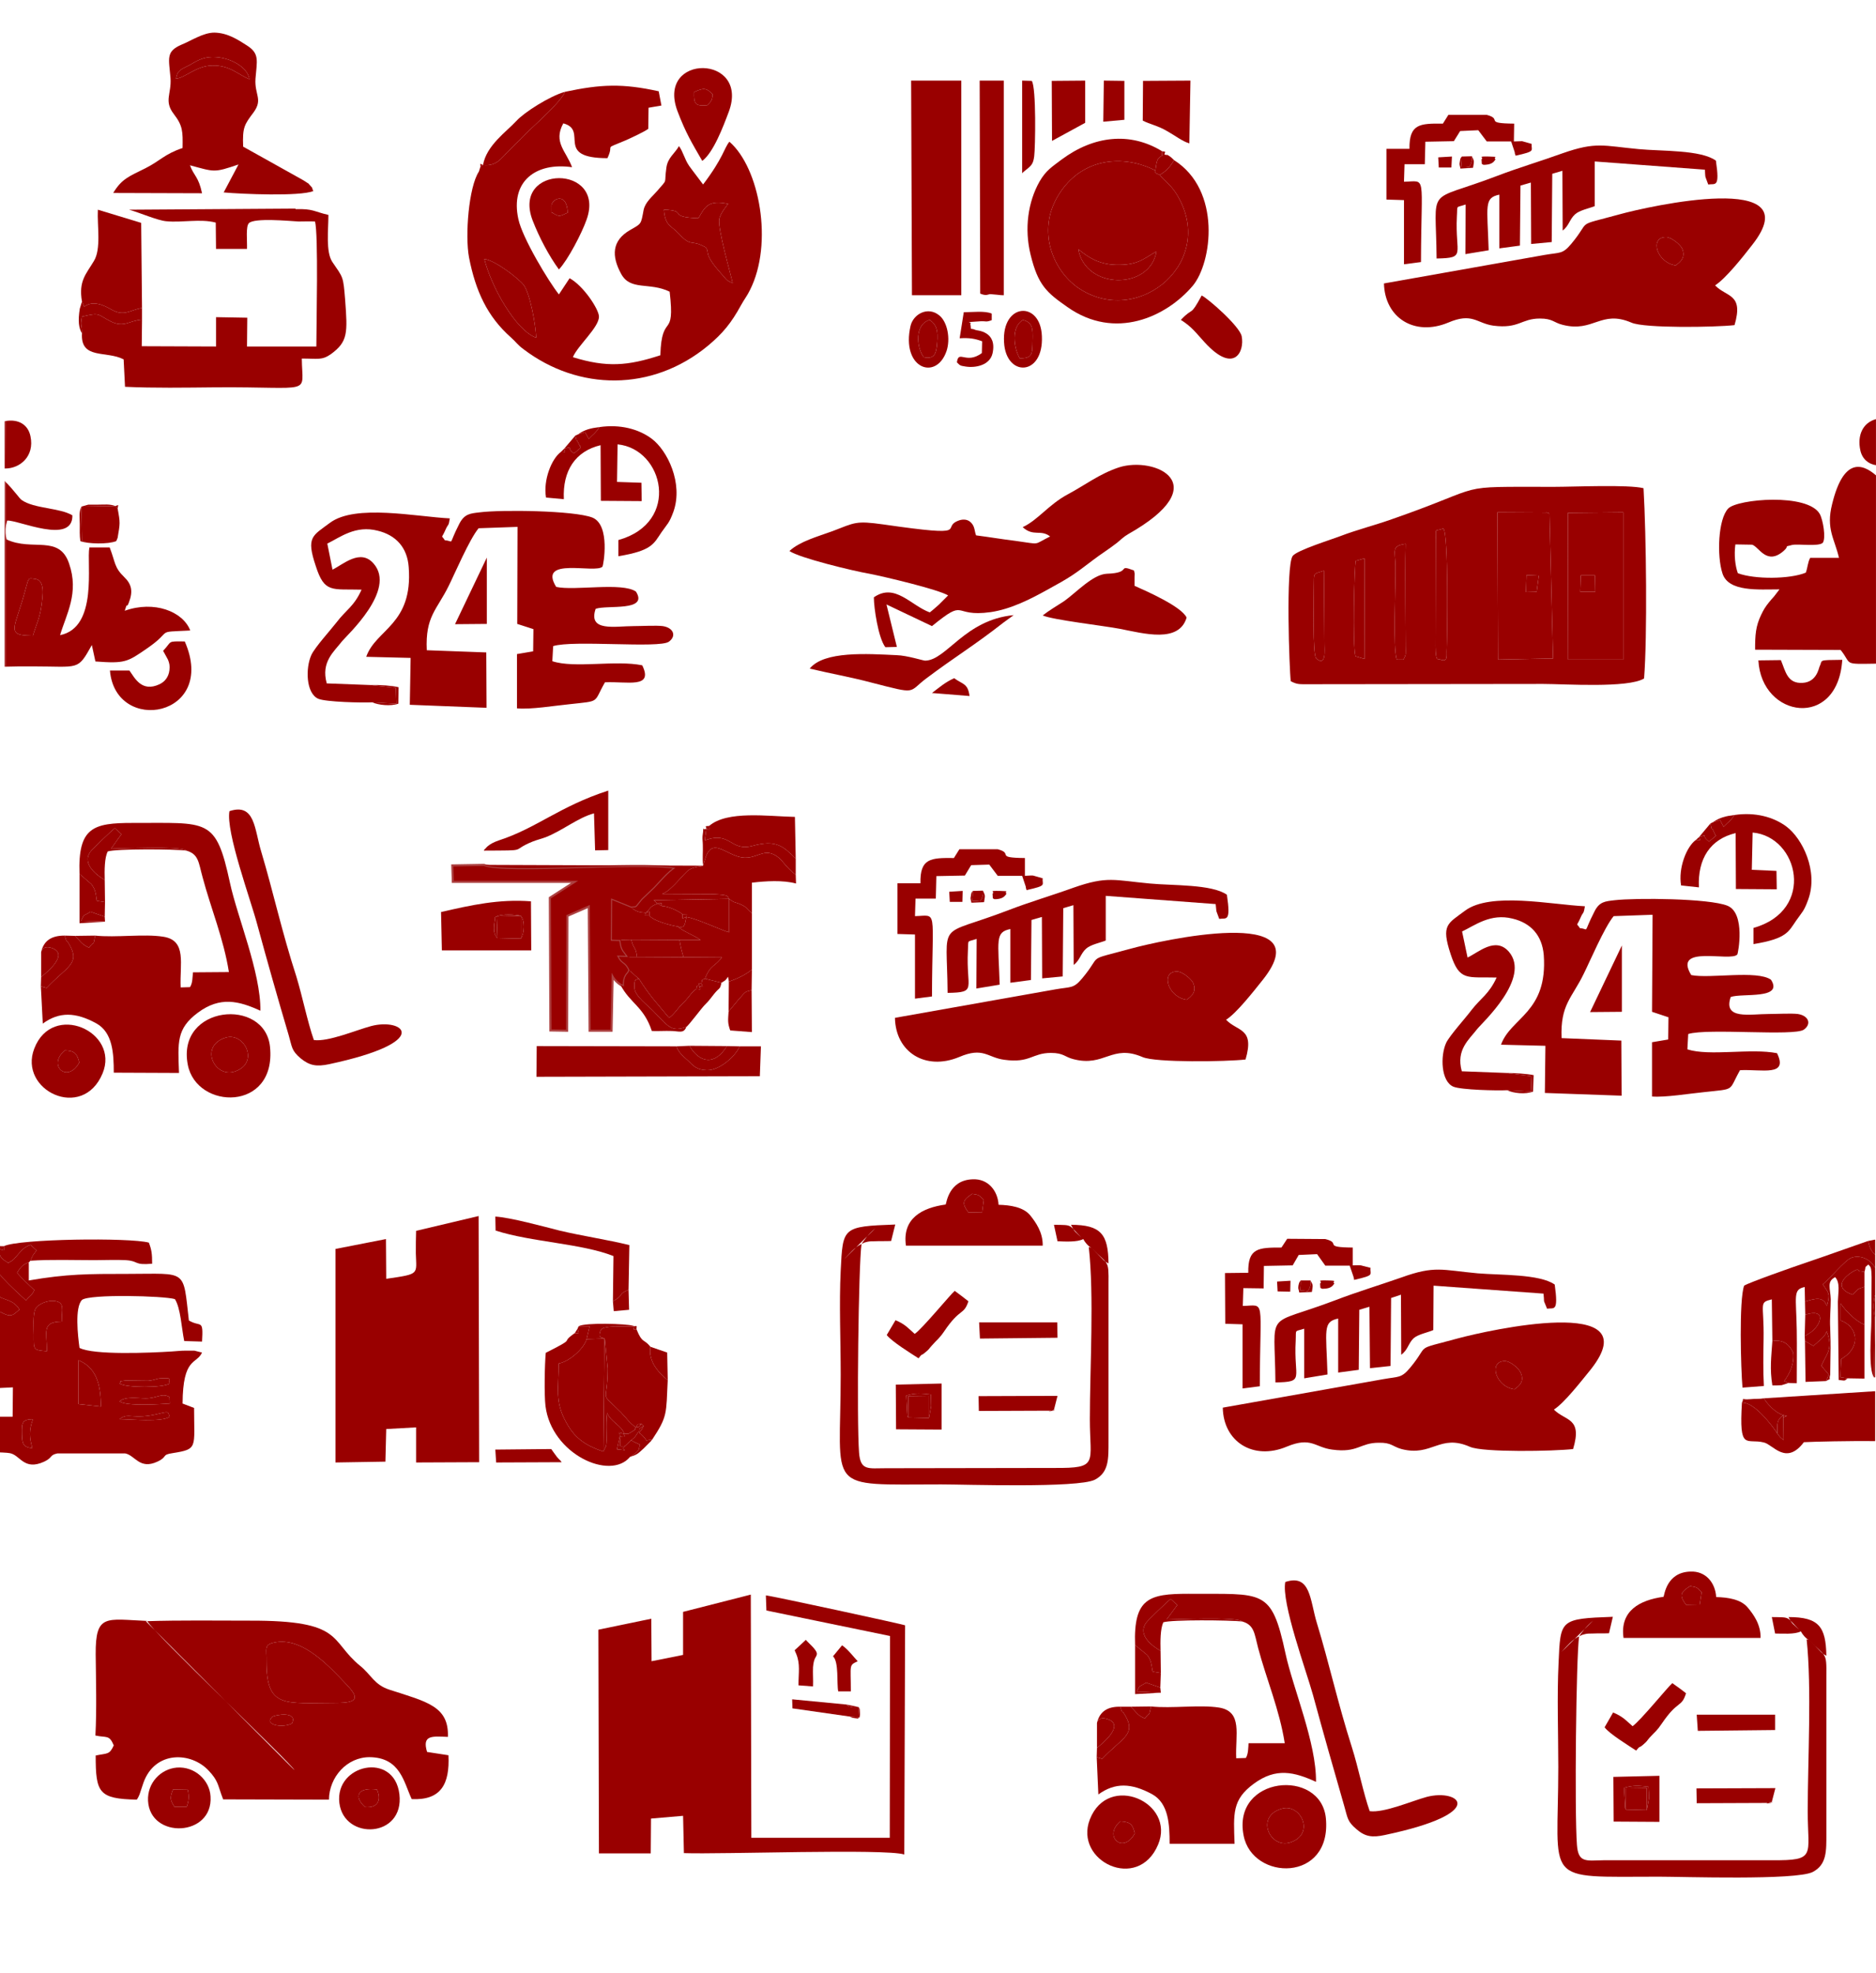 <?xml version="1.0" encoding="UTF-8"?>
<!DOCTYPE svg PUBLIC "-//W3C//DTD SVG 1.1//EN" "http://www.w3.org/Graphics/SVG/1.1/DTD/svg11.dtd">
<!-- Creator: CorelDRAW X8 -->
<svg xmlns="http://www.w3.org/2000/svg" xml:space="preserve" width="68.439mm" height="71.967mm" version="1.1" style="shape-rendering:geometricPrecision; text-rendering:geometricPrecision; image-rendering:optimizeQuality; fill-rule:evenodd; clip-rule:evenodd"
viewBox="0 0 6844 7197"
 xmlns:xlink="http://www.w3.org/1999/xlink">
 <defs>
  <style type="text/css">
   <![CDATA[
    .str0 {stroke:#AC4040;stroke-width:7.62}
    .fil0 {fill:#990000}
   ]]>
  </style>
 </defs>
 <g id="Capa_x0020_1">
  <g id="_1100018016">
   <path class="fil0" d="M518 1166c-47,3 -65,31 -115,6 -49,-25 -36,-33 -104,-17 -7,38 0,25 0,61 -6,97 89,62 152,95l5 100c106,5 220,3 327,2 366,-3 319,32 318,-105 58,0 73,7 106,-16 63,-46 61,-78 52,-199 -7,-87 -7,-79 -47,-138 -24,-37 -14,-116 -14,-171 -53,-12 -55,-23 -119,-21l-2 -2 -606 4c39,11 103,39 135,42 59,6 124,-10 181,5l1 96 113 0c1,-31 -5,-82 7,-94 20,-20 146,-8 181,-6 20,0 40,-1 60,0 13,43 5,383 5,456l-253 0 1 -105 -114 -2 0 107 -271 -1 1 -97z"/>
   <path class="fil0" d="M642 287c6,-34 21,-34 52,-51 24,-14 45,-27 80,-28 62,-1 129,35 136,81 -42,-17 -71,-51 -135,-50 -60,1 -97,44 -133,48zm245 248c-3,-71 5,-81 38,-125 35,-48 3,-64 7,-123 5,-65 16,-91 -31,-121 -33,-21 -70,-46 -119,-47 -41,0 -85,30 -120,44 -58,25 -46,50 -40,122 4,58 -25,83 12,131 33,43 33,63 32,124 -66,22 -82,47 -136,74 -58,29 -86,38 -117,90l324 1c-13,-62 -30,-63 -44,-102 90,24 86,28 177,-3l-54 102c66,6 278,15 327,-5 -9,-19 3,-4 -14,-23 -9,-10 3,1 -14,-11 -7,-5 -19,-11 -31,-18l-197 -110z"/>
   <path class="fil0" d="M299 1100l8 19c32,-25 73,-5 99,10 46,26 64,4 112,-6l-3 -310 -158 -48c-3,58 13,144 -15,188 -28,47 -56,72 -43,147z"/>
   <path class="fil0" d="M299 1216c0,-36 -7,-23 0,-61 68,-16 55,-8 104,17 50,25 68,-3 115,-6l0 -43c-48,10 -66,32 -112,6 -26,-15 -67,-35 -99,-10l-8 -19 -8 26c-7,44 -4,71 8,90z"/>
   <path class="fil0" d="M642 287c36,-4 73,-47 133,-48 64,-1 93,33 135,50 -7,-46 -74,-82 -136,-81 -35,1 -56,14 -80,28 -31,17 -46,17 -52,51z"/>
  </g>
  <g id="_1100016512">
   <path class="fil0" d="M3400 2284c130,-106 70,-31 214,-51 75,-11 148,-49 204,-80 88,-48 100,-57 171,-111 26,-20 54,-37 85,-61 15,-12 24,-22 41,-32 325,-183 98,-286 -33,-244 -72,24 -124,65 -186,98 -71,38 -109,94 -165,120 39,36 66,7 100,34 -65,32 -30,29 -127,16 -49,-6 -96,-14 -143,-20 -6,-14 -4,-32 -18,-46 -11,-12 -27,-14 -43,-9 -76,26 61,64 -278,15 -101,-14 -102,-7 -186,25 -55,20 -118,37 -156,72 35,25 233,73 292,83 56,11 250,57 287,79l-34 34c-13,11 -21,19 -33,28 -69,-25 -127,-109 -204,-55 0,38 16,148 42,182l42 -1 -38 -155 166 79z"/>
   <path class="fil0" d="M4139 2137c0,-3 0,-16 0,-19l0 -12c0,-16 2,-8 -2,-25 -65,-24 -4,9 -99,12 -51,2 -112,69 -156,100 -26,17 -55,34 -78,52 34,16 225,38 282,49 87,17 215,53 243,-41 -18,-40 -145,-96 -190,-116z"/>
   <path class="fil0" d="M2954 2439c75,18 150,31 225,51 171,44 132,36 200,-15 105,-79 172,-118 282,-204l37 -27c-179,17 -245,165 -323,166 -7,0 -66,-19 -104,-20 -106,-5 -265,-16 -317,49z"/>
   <path class="fil0" d="M3481 2474c-33,15 -52,32 -81,54l137 11c-6,-47 -25,-42 -56,-65z"/>
  </g>
  <g id="_1100010848">
   <path class="fil0" d="M4219 917c-23,142 -260,140 -285,-8 33,27 71,55 137,57 80,2 101,-22 148,-49zm12 -279c-24,-10 -13,-6 -16,-16 -115,-59 -270,-49 -355,92 -80,133 -15,280 81,341 219,139 503,-106 350,-349 -21,-34 -44,-46 -60,-68z"/>
   <path class="fil0" d="M4283 584c-13,24 -28,40 -52,54 16,22 39,34 60,68 153,243 -131,488 -350,349 -96,-61 -161,-208 -81,-341 85,-141 240,-151 355,-92 6,-35 3,-46 33,-58 -14,7 -8,6 -8,-12 -117,-72 -250,-57 -367,30 -34,26 -57,39 -81,81 -41,73 -56,170 -32,267 27,110 58,137 134,190 174,123 361,36 457,-77 71,-84 106,-349 -68,-459z"/>
   <polygon class="fil0" points="3327,1077 3507,1077 3507,294 3324,294 "/>
   <path class="fil0" d="M3576 1071c23,10 29,2 37,2l23 2c11,1 13,2 26,2l0 -49 0 -734 -88 0 2 777z"/>
   <path class="fil0" d="M4169 440c27,14 55,18 90,39 27,15 55,37 80,44l4 -229 -173 1 -1 145z"/>
   <path class="fil0" d="M4384 1078c-44,81 -29,39 -76,89 41,26 53,45 87,82 107,117 146,34 135,-22 -7,-37 -124,-139 -146,-149z"/>
   <polygon class="fil0" points="3959,448 3959,294 3837,295 3838,514 "/>
   <path class="fil0" d="M3370 1303c-27,-35 -34,-121 22,-136 26,19 30,39 27,82 -3,43 -11,62 -49,54zm83 -22c15,-44 4,-107 -27,-131 -41,-33 -93,-5 -104,38 -36,156 93,203 131,93z"/>
   <path class="fil0" d="M3720 1307c-22,-39 -32,-114 12,-140 36,10 36,32 35,74 -1,52 0,66 -47,66zm-57 -58c7,128 145,124 138,-23 -5,-130 -147,-122 -138,23z"/>
   <path class="fil0" d="M3729 632c2,-2 4,-4 5,-5 29,-23 35,-27 39,-57 4,-30 8,-252 -9,-275l-35 -1 0 338z"/>
   <path class="fil0" d="M3540 1181c9,-8 -35,-4 37,-9 22,-1 19,4 41,-4l0 -24c-25,-11 -70,-5 -102,-5l-15 95c35,-2 55,1 82,11l-1 43c-58,43 -85,-14 -91,34 11,10 9,12 31,15 36,6 89,-4 99,-48 18,-82 -58,-83 -61,-85 -25,-11 -15,7 -20,-23z"/>
   <path class="fil0" d="M4219 917c-47,27 -68,51 -148,49 -66,-2 -104,-30 -137,-57 25,148 262,150 285,8z"/>
   <polygon class="fil0" points="4025,444 4102,437 4102,295 4027,294 "/>
   <path class="fil0" d="M3370 1303c38,8 46,-11 49,-54 3,-43 -1,-63 -27,-82 -56,15 -49,101 -22,136z"/>
   <path class="fil0" d="M3720 1307c47,0 46,-14 47,-66 1,-42 1,-64 -35,-74 -44,26 -34,101 -12,140z"/>
   <path class="fil0" d="M4248 564c-30,12 -27,23 -33,58 3,10 -8,6 16,16 24,-14 39,-30 52,-54 -2,-2 -12,-12 -16,-14 -20,-12 7,-1 -19,-6 3,-14 6,-10 -8,-12 0,18 -6,19 8,12z"/>
  </g>
  <g id="_1100007904">
   <path class="fil0" d="M1956 1232c-74,-26 -164,-186 -189,-287 39,4 126,72 143,94 24,32 44,144 46,193zm592 -436c24,-42 36,-68 109,-52 -6,5 -30,37 -33,55 -6,37 42,201 49,234 -22,-11 -17,-6 -35,-27 -78,-86 -46,-83 -64,-104 -55,-31 -50,2 -97,-49 -30,-32 -50,-28 -55,-88 91,3 9,27 126,31zm-487 -461c-12,34 -108,119 -136,146 -27,26 -45,47 -73,73 -25,25 -41,53 -90,48l-9 5 -6 19c-37,56 -51,233 -36,313 24,123 67,216 153,292 21,19 23,26 46,43 200,152 469,156 673,-13 54,-45 85,-83 120,-147 12,-22 23,-35 33,-56 86,-170 35,-446 -75,-541 -20,24 -21,57 -96,156 -16,-22 -33,-43 -51,-68 -17,-25 -22,-52 -37,-72 -16,28 -41,42 -46,79 -9,64 7,37 -33,84 -18,21 -44,41 -50,70 -10,53 -7,49 -49,73 -68,39 -68,96 -33,160 34,63 103,29 177,65 21,181 -29,70 -34,232 -119,39 -196,45 -319,7 17,-42 97,-110 95,-149 -1,-27 -57,-112 -107,-139l-39 59c-37,-46 -134,-207 -148,-275 -30,-137 63,-208 196,-189 -21,-58 -70,-91 -32,-160 94,25 -35,127 161,127 27,-56 -18,-29 64,-64 21,-9 72,-33 85,-43l1 -77 47 -8 -10 -52c-132,-29 -210,-26 -342,2z"/>
   <path class="fil0" d="M2014 742c8,-19 54,-38 57,34 -27,11 -28,17 -53,2 -4,-8 -7,12 -6,-21 0,-8 -1,-8 2,-15zm25 241c33,-35 84,-133 101,-182 72,-202 -275,-202 -197,3 24,62 60,130 96,179z"/>
   <path class="fil0" d="M2532 336c33,-15 44,-17 68,8 -2,24 -7,27 -20,40 -44,4 -49,-5 -48,-48zm30 251c41,-31 76,-124 97,-180 77,-209 -265,-213 -188,-3 31,82 53,117 91,183z"/>
   <path class="fil0" d="M2548 796c-117,-4 -35,-28 -126,-31 5,60 25,56 55,88 47,51 42,18 97,49 18,21 -14,18 64,104 18,21 13,16 35,27 -7,-33 -55,-197 -49,-234 3,-18 27,-50 33,-55 -73,-16 -85,10 -109,52z"/>
   <path class="fil0" d="M1956 1232c-2,-49 -22,-161 -46,-193 -17,-22 -104,-90 -143,-94 25,101 115,261 189,287z"/>
   <path class="fil0" d="M1762 602c-12,-5 -10,-8 -9,5l-6 19 6 -19 9 -5c49,5 65,-23 90,-48 28,-26 46,-47 73,-73 28,-27 124,-112 136,-146 -55,15 -149,75 -177,106 -37,40 -109,89 -122,161z"/>
   <path class="fil0" d="M2532 336c-1,43 4,52 48,48 13,-13 18,-16 20,-40 -24,-25 -35,-23 -68,-8z"/>
   <path class="fil0" d="M2018 778c25,15 26,9 53,-2 -3,-72 -49,-53 -57,-34 -3,7 -2,7 -2,15 -1,33 2,13 6,21z"/>
  </g>
  <g id="_1100005312">
   <path class="fil0" d="M1074 6457c-11,-24 -519,-504 -537,-544 -150,-6 -189,-28 -188,122 1,96 4,201 -1,296 41,9 50,-4 67,36 -16,35 -23,28 -66,37 0,136 11,158 150,161 6,-9 4,-6 10,-19l14 -42c42,-119 175,-114 239,-44 32,34 33,51 45,85l7 19 386 1c1,-83 66,-155 148,-155 113,1 125,92 154,153 107,5 139,-55 134,-160l-78 -12c-19,-63 19,-57 76,-55 4,-112 -77,-128 -213,-172 -56,-18 -67,-55 -107,-87 -114,-93 -57,-166 -402,-165 -126,0 -252,-2 -380,2l542 543zm-81 -194c8,-7 95,-23 72,24 -31,17 -104,7 -72,-24zm-21 -204c1,-44 -10,-59 28,-67 104,-23 205,91 264,153 47,49 42,67 -37,67 -190,0 -255,22 -255,-153z"/>
   <path class="fil0" d="M972 6059c0,175 65,153 255,153 79,0 84,-18 37,-67 -59,-62 -160,-176 -264,-153 -38,8 -27,23 -28,67z"/>
   <path class="fil0" d="M631 6528l54 1c5,23 4,41 -4,62l-45 0c-14,-24 -18,-30 -5,-63zm-91 41c7,141 238,132 228,-16 -3,-58 -57,-110 -123,-105 -59,5 -108,56 -105,121z"/>
   <path class="fil0" d="M1332 6592c-43,-38 -28,-73 43,-64 15,33 9,68 -43,64zm-94 -15c17,138 238,128 219,-32 -19,-157 -236,-109 -219,32z"/>
   <path class="fil0" d="M1332 6592c52,4 58,-31 43,-64 -71,-9 -86,26 -43,64z"/>
   <path class="fil0" d="M636 6591l45 0c8,-21 9,-39 4,-62l-54 -1c-13,33 -9,39 5,63z"/>
   <path class="fil0" d="M1065 6287c23,-47 -64,-31 -72,-24 -32,31 41,41 72,24z"/>
  </g>
  <g id="_1103524224">
   <path class="fil0" d="M1518 5207l0 128 230 -1 -2 -898 -228 54c-1,27 -1,55 -1,82 2,78 16,75 -108,93l-1 -145 -184 36 0 779 182 -3 3 -119 109 -6z"/>
   <path class="fil0" d="M2205 4883c1,2 2,3 2,7l10 102c0,135 -34,78 49,161 16,16 30,38 54,54 10,-18 1,-7 20,-13l8 8 -7 13c-1,2 -4,5 -5,6 -1,2 -4,4 -6,6l-2 -3c2,1 5,1 6,4 0,3 4,3 5,4 34,33 4,21 40,20 57,-86 51,-94 57,-217 -35,-28 -72,-71 -63,-122 -25,-31 -29,-10 -51,-64 -14,0 -11,4 -8,-11 -28,3 -77,-1 -97,3 -18,3 -24,5 -28,18 -7,24 8,19 16,24z"/>
   <path class="fil0" d="M2201 5295l4 -412 -65 2c-8,31 -58,80 -102,89 0,91 -14,138 26,212 29,54 64,85 137,109z"/>
   <path class="fil0" d="M2107 4847c4,20 9,16 -10,16 -60,42 15,11 -106,72 -4,42 -6,154 -1,194 22,176 236,273 308,186 2,-2 5,-3 7,-4l17 -13c13,-14 5,-4 13,-28l-26 -12c-2,-3 -5,-2 -8,-3l-21 20c-22,16 29,18 -29,12l10 -46c6,-13 -19,-21 16,-10 -5,-28 -51,-45 -62,-77 -6,45 1,99 -4,121l-10 20c-73,-24 -108,-55 -137,-109 -40,-74 -26,-121 -26,-212 44,-9 94,-58 102,-89l11 -47 -40 0 -4 9z"/>
   <path class="fil0" d="M2236 4747c46,-26 14,-24 57,-42l3 -163c-81,-20 -171,-33 -255,-53 -59,-15 -180,-48 -234,-51l1 51c130,42 314,47 430,93l-2 165z"/>
   <path class="fil0" d="M2340 5194c-19,6 -10,-5 -20,13 -24,-16 -38,-38 -54,-54 -83,-83 -49,-26 -49,-161l-10 -102c0,-4 -1,-5 -2,-7 -8,-5 -23,0 -16,-24 4,-13 10,-15 28,-18 20,-4 69,0 97,-3 -3,15 -6,11 8,11 0,-14 4,-12 -8,-11 -2,-1 -4,-2 -6,-2 -22,-7 -173,-12 -197,2l-4 9 -10 16c19,0 14,4 10,-16l4 -9 40 0 -11 47 65 -2 -4 412 10 -20c5,-22 -2,-76 4,-121 11,32 57,49 62,77 -35,-11 -10,-3 -16,10l-10 46c58,6 7,4 29,-12 -27,3 -14,2 -19,-34 30,-3 15,1 16,-10 19,-3 9,4 26,-7 25,-15 8,-6 17,-17 13,-3 9,1 20,-13zm8 8c-25,16 -10,5 -18,25 2,-2 5,-4 6,-6 1,-1 4,-4 5,-6l7 -13z"/>
   <path class="fil0" d="M2049 5334c-7,-10 -6,-6 -17,-19 -8,-10 -15,-21 -21,-29l-204 2 3 47 239 -1z"/>
   <path class="fil0" d="M2436 5035l-2 -101 -61 -21c-9,51 28,94 63,122z"/>
   <path class="fil0" d="M2236 4747l3 36 56 -5 -2 -73c-43,18 -11,16 -57,42z"/>
   <path class="fil0" d="M2320 5207c-9,11 8,2 -17,17 -17,11 -7,4 -26,7 -1,11 14,7 -16,10 5,36 -8,37 19,34l21 -20c15,-12 16,-12 27,-31l2 3c8,-20 -7,-9 18,-25l-8 -8c-11,14 -7,10 -20,13z"/>
   <path class="fil0" d="M2301 5255c3,1 6,0 8,3l26 12c-8,24 0,14 -13,28l-17 13c-2,1 -5,2 -7,4 27,-9 28,-11 50,-31l28 -28c0,-2 2,-2 3,-4 -36,1 -6,13 -40,-20 -1,-1 -5,-1 -5,-4 -1,-3 -4,-3 -6,-4 -11,19 -12,19 -27,31z"/>
  </g>
  <g id="_1103520000">
   <path class="fil0" d="M290 3188l43 37c15,20 16,32 20,61l30 5 -1 -81c-24,-14 -85,-56 -53,-102 6,-9 81,-81 90,-87l24 22 -38 53c26,0 256,-11 275,7 45,13 44,43 59,97 30,113 77,225 96,346l-131 1c-2,16 -1,40 -11,54l-34 1c-4,-85 24,-172 -64,-185 -69,-11 -172,4 -248,-4 -8,44 -2,15 -22,44 -28,-12 -31,-24 -52,-43l-37 -1c11,36 1,5 16,31 43,72 -9,82 -82,160l-21 -6 7 136c60,-44 120,-42 195,-1 60,33 64,109 64,180l238 1c-4,-112 -10,-161 69,-220 81,-60 149,-43 228,-7 1,-141 -84,-341 -111,-466 -52,-241 -79,-218 -356,-219 -143,0 -199,16 -193,186z"/>
   <path class="fil0" d="M1145 3794c-23,-65 -42,-160 -64,-232 -53,-163 -84,-308 -128,-455 -25,-81 -22,-179 -116,-148 -14,75 78,325 101,412 37,136 75,270 115,405 13,45 10,56 44,85 32,26 57,31 104,21 383,-82 270,-170 153,-139 -56,15 -156,58 -209,51z"/>
   <path class="fil0" d="M824 3785c69,-20 124,94 32,124 -75,24 -130,-95 -32,-124zm-139 99c32,166 324,172 300,-65 -18,-182 -342,-152 -300,65z"/>
   <path class="fil0" d="M289 3876c-42,78 -118,11 -53,-44 36,1 45,11 53,44zm85 40c64,-153 -183,-263 -249,-91 -59,152 176,266 249,91z"/>
   <path class="fil0" d="M824 3785c-98,29 -43,148 32,124 92,-30 37,-144 -32,-124z"/>
   <path class="fil0" d="M150 3473c0,0 5,-26 38,-15 66,22 -17,89 -38,106l-1 34 21 6c73,-78 125,-88 82,-160 -15,-26 -5,5 -16,-31 -47,0 -76,17 -86,60z"/>
   <path class="fil0" d="M382 3210c-1,-35 -1,-81 11,-104 31,-10 241,-9 287,-3 -19,-18 -249,-7 -275,-7l38 -53 -24 -22c-9,6 -84,78 -90,87 -32,46 29,88 53,102z"/>
   <path class="fil0" d="M383 3362l-87 -3c14,-30 4,-13 34,-33l52 18 1 -53 -30 -5c-4,-29 -5,-41 -20,-61l-43 -37 0 180 93 -6z"/>
   <path class="fil0" d="M289 3876c-8,-33 -17,-43 -53,-44 -65,55 11,122 53,44z"/>
   <path class="fil0" d="M150 3473l0 91c21,-17 104,-84 38,-106 -33,-11 -38,15 -38,15z"/>
   <path class="fil0" d="M383 3362l-1 -18 -52 -18c-30,20 -20,3 -34,33l87 3z"/>
   <path class="fil0" d="M347 3413l-74 1c21,19 24,31 52,43 20,-29 14,0 22,-44z"/>
  </g>
  <g id="_1103512672">
   <path class="fil0 str0" d="M2263 3592c16,10 17,-1 13,8 -2,-42 15,-48 17,-54 0,-4 3,-4 4,-6 -16,-35 -25,-22 -40,-50l34 1 -17 -23c-1,-2 -2,-3 -3,-5 -5,-10 -6,-19 -8,-34l-31 -1 1 -145 69 28c25,-2 14,3 41,-29l45 -43c24,-25 49,-56 76,-73 -142,-23 -616,21 -699,-11l-115 2 2 60 444 0 -90 58 2 484 61 1 1 -419 78 -34 3 453 80 0 4 -197c6,11 20,24 28,29z"/>
   <path class="fil0" d="M2565 3158l-800 -3c83,32 557,-12 699,11 -27,17 -52,48 -76,73l-45 43c-27,32 -16,27 -41,29 22,15 28,17 54,19 -4,14 -5,8 13,10 0,-19 4,-16 -13,-10 20,-19 13,-22 43,-34l16 9c-5,-14 8,-10 -16,-9 -6,-5 -7,-6 -14,-12l275 -5 0 122c-23,-5 -119,-51 -156,-56 2,-15 4,-9 -14,-10 0,20 -5,16 14,10 -6,26 -4,43 -31,35 17,17 58,31 83,49l-77 0c4,25 9,45 15,63l140 -1c-23,35 -42,26 -62,79l-10 4 -3 13c-14,0 -10,-3 -7,11 -13,-2 -8,-4 -12,10 18,0 16,6 12,-10 16,3 11,5 7,-11l3 -13 10 -4 60 15c17,-11 13,-6 24,-22l3 18c36,-13 62,-26 84,-44l0 -206c-24,-19 -15,-20 -41,-32 -20,-9 -22,-4 -42,-20 -8,-11 1,-14 -56,-17l-189 -1c33,-9 81,-78 99,-88 21,-13 38,-10 51,-15 1,-2 1,-5 2,-7 0,-1 1,-4 2,-6 28,-113 87,-6 162,-17 40,-5 63,-33 105,-3 18,12 34,42 67,66l0 -59c-45,-43 -69,-71 -159,-46 -80,21 -79,-56 -173,-20l6 -43c14,4 10,6 10,-10 -15,2 -13,-3 -10,10 -19,9 -7,-20 -14,27 -1,11 1,21 1,32 1,28 -2,48 1,76z"/>
   <path class="fil0" d="M2698 3817c-11,31 -70,88 -119,87 -37,-1 -50,-16 -68,-34 -17,-16 -36,-30 -43,-53l-510 -1 -1 112 815 -2 4 -109 -78 0z"/>
   <path class="fil0" d="M2565 3158c-13,5 -30,2 -51,15 -18,10 -66,79 -99,88l189 1c57,3 48,6 56,17 20,16 22,11 42,20 26,12 17,13 41,32l0 -111c49,-6 114,-10 161,3l-1 -32c-33,-24 -49,-54 -67,-66 -42,-30 -65,-2 -105,3 -75,11 -134,-96 -162,17 -1,2 -2,5 -2,6 -1,2 -1,5 -2,7z"/>
   <path class="fil0" d="M1812 3343c18,-9 67,-8 88,-2 15,18 14,61 0,83l-85 -2c-13,-12 -16,-30 -10,-64 3,-18 -3,-9 7,-15zm-200 124l326 0 -1 -179c-117,-9 -219,14 -328,39l3 140z"/>
   <path class="fil0" d="M2297 3540c14,13 18,18 34,30 33,55 69,94 110,143 19,-13 31,-35 51,-54 17,-15 32,-42 48,-51 4,-14 -1,-12 12,-10 -3,-14 -7,-11 7,-11l3 -13 10 -4c20,-53 39,-44 62,-79l-140 1 -170 -1 -33 0 -34 -1c15,28 24,15 40,50z"/>
   <path class="fil0" d="M1765 3103c171,-1 92,2 178,-33 15,-6 32,-10 48,-16 63,-25 117,-71 176,-87l4 135 48 -1 0 -217c-179,58 -261,137 -400,182 -39,13 -49,31 -49,31 -1,-2 -4,4 -5,6z"/>
   <path class="fil0" d="M2587 3013c0,16 4,14 -10,10l-6 43c94,-36 93,41 173,20 90,-25 114,3 159,46l-3 -152c-98,-2 -247,-24 -313,33z"/>
   <path class="fil0" d="M2263 3429l40 -1 176 1 77 0c-25,-18 -66,-32 -83,-49 -27,-4 -90,-21 -104,-40 -18,-2 -17,4 -13,-10 -26,-2 -32,-4 -54,-19l-69 -28 -1 145 31 1z"/>
   <path class="fil0" d="M2562 3574l-3 13c4,16 9,14 -7,11 4,16 6,10 -12,10 -16,9 -31,36 -48,51 -20,19 -32,41 -51,54 -41,-49 -77,-88 -110,-143 -5,5 -20,-6 -16,36 2,27 47,61 66,80 18,18 27,29 47,48 24,21 40,25 76,12 9,-6 55,-68 67,-80 19,-19 17,-19 34,-40 21,-26 21,-14 27,-41l-60 -15 -10 4z"/>
   <path class="fil0" d="M2399 3296c24,-1 11,-5 16,9 23,1 56,16 75,30 18,1 16,-5 14,10 37,5 133,51 156,56l0 -122 -275 5c7,6 8,7 14,12z"/>
   <path class="fil0" d="M2324 3491l170 1c-6,-18 -11,-38 -15,-63l-176 -1c9,38 16,22 21,63z"/>
   <path class="fil0" d="M2263 3592c37,70 85,79 115,169 24,1 46,-1 74,0 27,1 42,10 52,-15 -36,13 -52,9 -76,-12 -20,-19 -29,-30 -47,-48 -19,-19 -64,-53 -66,-80 -4,-42 11,-31 16,-36 -16,-12 -20,-17 -34,-30 -1,2 -4,2 -4,6 -2,6 -19,12 -17,54 4,-9 3,2 -13,-8z"/>
   <path class="fil0" d="M2658 3690c-2,32 -4,41 6,69l79 6 -1 -153c-25,8 -16,-2 -50,37l-34 41z"/>
   <path class="fil0" d="M2698 3817l-46 -1c-44,72 -100,62 -137,-1l-47 2c7,23 26,37 43,53 18,18 31,33 68,34 49,1 108,-56 119,-87z"/>
   <path class="fil0" d="M2356 3330c17,-6 13,-9 13,10 14,19 77,36 104,40 27,8 25,-9 31,-35 -19,6 -14,10 -14,-10 -19,-14 -52,-29 -75,-30l-16 -9c-30,12 -23,15 -43,34z"/>
   <polygon class="fil0" points="1815,3422 1900,3424 1900,3341 1812,3343 "/>
   <path class="fil0" d="M2659 3581l-1 109 34 -41c34,-39 25,-29 50,-37l1 -75c-22,18 -48,31 -84,44z"/>
   <path class="fil0" d="M2652 3816l-137 -1c37,63 93,73 137,1z"/>
   <path class="fil0" d="M2291 3491l33 0c-5,-41 -12,-25 -21,-63l-40 1c2,15 3,24 8,34 1,2 2,3 3,5l17 23z"/>
   <path class="fil0" d="M1815 3422l-3 -79 88 -2 0 83c14,-22 15,-65 0,-83 -21,-6 -70,-7 -88,2 -10,6 -4,-3 -7,15 -6,34 -3,52 10,64z"/>
  </g>
  <g id="_1103509504">
   <path class="fil0" d="M3972 4549c20,176 4,442 4,628 0,162 34,179 -129,178l-615 1c-64,0 -93,10 -98,-57 -9,-118 -2,-687 9,-761 -25,11 -45,37 -65,57l115 -114c-26,22 -39,41 -50,57l10 -5c2,0 9,-3 11,-3 9,-2 18,-2 27,-2 20,-1 41,0 60,-1l15 -60c-194,7 -191,10 -199,168 -6,121 0,257 0,380 0,431 -63,400 367,400 86,0 498,14 560,-17 52,-27 50,-77 50,-140l0 -574c1,-92 -1,-68 -60,-130l41 42c17,13 -8,-3 19,13 -1,-106 -27,-141 -137,-141 15,29 15,24 38,46 -49,-48 -28,-45 -100,-46l13 60c25,1 72,4 94,-8 17,32 42,36 20,29z"/>
   <path class="fil0" d="M3533 4423c-26,-35 -20,-46 14,-68 27,4 24,5 42,22l-6 45 -50 1zm-83 -29c-87,12 -159,51 -145,150l499 0c1,-49 -26,-86 -46,-111 -25,-30 -73,-37 -115,-38 -3,-52 -39,-96 -95,-93 -87,3 -95,87 -98,92z"/>
   <path class="fil0" d="M3351 4955c16,-21 7,-6 25,-22 16,-13 11,-11 24,-25 21,-24 26,-24 45,-52 59,-87 70,-56 88,-109 -16,-13 -34,-26 -50,-38 -14,11 -118,138 -146,157 -23,-20 -34,-35 -70,-50l-32 54c17,23 88,67 116,85z"/>
   <path class="fil0" d="M3389 5173l-76 -2c-1,-2 -3,-7 -3,-6l-4 -74c33,-10 55,-8 90,-4 0,14 1,28 1,42l-8 44zm-120 41l166 1 0 -168 -167 4 1 163z"/>
   <polygon class="fil0" points="3575,4883 3858,4880 3857,4824 3572,4824 "/>
   <path class="fil0" d="M3831 5146c57,-9 -46,12 14,-3l13 -51 -288 1 1 54 260 -1z"/>
   <polygon class="fil0" points="3313,5171 3389,5173 3389,5092 3314,5093 "/>
   <path class="fil0" d="M3533 4423l50 -1 6 -45c-18,-17 -15,-18 -42,-22 -34,22 -40,33 -14,68z"/>
   <path class="fil0" d="M3313 5171l1 -78 75 -1 0 81 8 -44c0,-14 -1,-28 -1,-42 -35,-4 -57,-6 -90,4l4 74c0,-1 2,4 3,6z"/>
  </g>
  <g id="_1103507712">
   <path class="fil0" d="M1358 2562l88 5 -2 -58 -92 -10 -160 -6c-22,-79 27,-116 56,-154 18,-22 199,-187 115,-283 -48,-56 -111,3 -150,22l-19 -95c47,-23 103,-68 184,-47 66,16 108,61 113,133 16,210 -120,226 -155,327l162 4 -3 171 280 11 -1 -202 -217 -8c-6,-124 37,-147 80,-235 22,-44 75,-169 109,-210l142 -5 -1 354 59 19 -1 81 -59 10 0 198c49,5 139,-10 191,-15 116,-13 86,-3 130,-80 81,-4 178,24 136,-62 -97,-20 -247,12 -328,-15l3 -55c72,-23 387,9 422,-16 29,-21 17,-51 -22,-57 -23,-3 -79,0 -106,0 -68,0 -168,22 -139,-63 41,-15 194,11 147,-63 -51,-35 -223,-2 -291,-17 -69,-112 144,-47 169,-74 3,-4 30,-152 -37,-179 -67,-26 -334,-29 -411,-19 -34,4 -55,5 -74,41 -44,86 -16,63 -53,61 -14,-22 -13,-3 2,-38 11,-25 11,-10 16,-42 -123,-6 -344,-53 -437,16 -64,48 -88,51 -52,158 32,100 59,83 167,86 -27,61 -57,74 -91,119 -20,26 -79,91 -92,119 -22,48 -20,140 25,160 28,12 161,15 197,13z"/>
   <path class="fil0" d="M2108 1585l-9 4c9,39 0,3 11,27 22,48 -6,-26 9,17l-25 21c-32,-22 2,-27 -36,-17 5,17 7,11 -11,11 -35,25 -66,104 -55,167l65 6c-5,-104 42,-175 134,-197l1 203 149 1 -1 -67 -89 -3 2 -137c168,16 232,285 3,349l0 59c123,-20 129,-46 157,-87 22,-32 28,-32 44,-76 36,-103 -22,-223 -80,-266 -47,-35 -115,-53 -190,-42 -17,25 -20,23 -39,43l-14 -25 -26 9z"/>
   <polygon class="fil0" points="1660,2277 1776,2276 1776,2034 "/>
   <path class="fil0" d="M2108 1585l-9 4 -41 48 -11 11c18,0 16,6 11,-11 38,-10 4,-5 36,17l25 -21c-15,-43 13,31 -9,-17 -11,-24 -2,12 -11,-27l9 -4 26 -9 14 25c19,-20 22,-18 39,-43 -32,4 -54,9 -79,27z"/>
   <path class="fil0" d="M1358 2562c22,10 67,15 95,5l1 -60c-25,-6 -68,-9 -102,-8l92 10 2 58 -88 -5z"/>
  </g>
  <g id="_1103504832">
   <path class="fil0" d="M4329 3647c-69,-10 -96,-103 -35,-103 20,0 51,27 58,40 15,33 -4,50 -23,63zm144 73c38,-24 100,-103 135,-147 217,-275 -380,-141 -484,-112 -168,46 -99,16 -176,108 -32,38 -40,30 -97,40l-586 104c2,125 111,194 234,143 89,-38 103,2 165,10 94,13 101,-25 170,-25 47,0 50,15 83,23 113,29 139,-56 251,-8 47,21 307,17 376,9 34,-116 -29,-101 -71,-145z"/>
   <path class="fil0" d="M4034 3268l401 30c1,5 2,25 3,27l10 27c26,-4 43,14 28,-88 -55,-39 -198,-33 -281,-41 -130,-12 -155,-28 -278,15 -83,30 -160,52 -240,83 -264,101 -222,27 -220,301 110,-2 67,-14 74,-153 3,-44 -6,-31 32,-44l-1 181 85 -14c-5,-163 -18,-191 39,-203l0 196 75 -10 2 -219 38 -11 1 224 75 -7 2 -249 37 -11 1 218c23,-17 25,-41 45,-59 16,-15 52,-22 72,-30l0 -163z"/>
   <path class="fil0" d="M3745 3247c77,-17 56,-18 59,-43l-35 -10c-6,-1 -24,1 -30,1l0 -65c-113,-1 -39,-16 -99,-32l-140 0 -20 32c-85,-1 -124,1 -122,92l-84 0 0 185 64 2 0 234 62 -8c1,-327 22,-295 -62,-293l2 -64 74 0 2 -82 104 -2 23 -38 66 -2 31 41 89 0 13 39c0,1 1,8 1,6 0,-1 1,5 2,7z"/>
   <path class="fil0" d="M4329 3647c19,-13 38,-30 23,-63 -7,-13 -38,-40 -58,-40 -61,0 -34,93 35,103z"/>
   <polygon class="fil0" points="3465,3290 3511,3290 3512,3250 3463,3253 "/>
   <path class="fil0" d="M3586 3249l-37 1c0,51 -13,32 26,38 6,-9 4,-2 10,-20 2,-6 1,-11 1,-19z"/>
   <path class="fil0" d="M3636 3280c27,-2 32,-15 36,-20 -11,-8 18,-9 -24,-10 -47,-1 -16,3 -27,10l1 17c6,2 1,4 14,3z"/>
   <path class="fil0" d="M3586 3249c0,8 1,13 -1,19 -6,18 -4,11 -10,20 -39,-6 -26,13 -26,-38 -4,7 -5,3 -7,18 -3,14 0,12 2,25l46 -2c4,-26 5,-22 -4,-42z"/>
  </g>
  <g id="_1103502944">
   <path class="fil0" d="M2796 5875l451 93 -1 736 -505 0 -2 -887 -247 63 0 157 -115 23 -1 -155 -193 40 2 816 189 0 1 -127 117 -10 3 136c136,5 733,-17 804,5l3 -836c-5,-3 -488,-108 -508,-109l2 55z"/>
   <path class="fil0" d="M3101 6262l34 3 -3 -38c-13,1 -12,3 -26,0 -14,-3 -12,-4 -18,-9l-198 -19 1 33 210 30z"/>
   <path class="fil0" d="M2966 6152c1,-23 -1,-48 0,-70 3,-37 13,-36 14,-48 2,-15 -34,-43 -40,-52 -14,13 -27,25 -41,38l6 14c15,37 8,67 8,114l53 4z"/>
   <path class="fil0" d="M3039 6042c22,21 13,99 19,128l46 0c0,-99 -8,-94 25,-110 -17,-18 -36,-44 -57,-58l-33 40z"/>
   <path class="fil0" d="M3132 6227l3 38 -34 -3c6,3 3,4 20,6 25,3 -1,1 15,-3 1,-11 2,-6 1,-21 0,-14 -3,-13 -5,-17l-44 -9c6,5 4,6 18,9 14,3 13,1 26,0z"/>
  </g>
  <g id="_1103479520">
   <path class="fil0" d="M4141 6001l44 36c15,20 15,32 20,61l30 5 -1 -81c-25,-14 -86,-55 -53,-102 6,-9 81,-81 90,-87l24 22 -39 53c27,0 257,-11 276,7 44,13 44,43 58,97 30,113 78,225 97,347l-132 0c-1,16 -1,41 -10,54l-35 1c-4,-85 25,-171 -63,-185 -70,-11 -172,4 -248,-4 -9,44 -3,15 -22,44 -29,-12 -31,-24 -52,-43l-38 0c11,35 1,4 17,30 43,72 -10,83 -83,160l-20 -6 6 136c61,-44 120,-42 196,-1 60,33 64,109 64,181l237 0c-4,-111 -9,-161 70,-219 81,-60 148,-43 227,-7 2,-141 -84,-342 -111,-467 -52,-241 -79,-217 -355,-219 -143,0 -200,16 -194,187z"/>
   <path class="fil0" d="M4997 6607c-23,-65 -42,-161 -65,-233 -52,-163 -83,-307 -128,-454 -25,-82 -22,-180 -115,-149 -15,75 77,325 101,412 37,136 75,270 114,405 13,45 11,56 45,85 31,27 57,31 103,21 384,-81 271,-170 153,-139 -55,15 -156,59 -208,52z"/>
   <path class="fil0" d="M4676 6598c69,-21 124,93 31,123 -74,24 -129,-95 -31,-123zm-139 98c32,166 323,172 300,-64 -19,-183 -343,-153 -300,64z"/>
   <path class="fil0" d="M4140 6688c-42,78 -117,11 -53,-44 37,2 45,11 53,44zm85 41c65,-154 -182,-264 -249,-92 -59,152 176,266 249,92z"/>
   <path class="fil0" d="M4676 6598c-98,28 -43,147 31,123 93,-30 38,-144 -31,-123z"/>
   <path class="fil0" d="M4002 6285c0,0 4,-25 38,-14 66,21 -18,89 -38,105l-1 34 20 6c73,-77 126,-88 83,-160 -16,-26 -6,5 -17,-30 -46,-1 -75,17 -85,59z"/>
   <path class="fil0" d="M4234 6022c-1,-35 -1,-80 10,-104 32,-10 241,-8 288,-3 -19,-18 -249,-7 -276,-7l39 -53 -24 -22c-9,6 -84,78 -90,87 -33,47 28,88 53,102z"/>
   <path class="fil0" d="M4235 6175l-88 -4c15,-30 5,-13 34,-33l52 18 2 -53 -30 -5c-5,-29 -5,-41 -20,-61l-44 -36 0 179 94 -5z"/>
   <path class="fil0" d="M4140 6688c-8,-33 -16,-42 -53,-44 -64,55 11,122 53,44z"/>
   <path class="fil0" d="M4002 6285l0 91c20,-16 104,-84 38,-105 -34,-11 -38,14 -38,14z"/>
   <path class="fil0" d="M4235 6175l-2 -19 -52 -18c-29,20 -19,3 -34,33l88 4z"/>
   <path class="fil0" d="M4199 6225l-74 1c21,19 23,31 52,43 19,-29 13,0 22,-44z"/>
  </g>
  <g id="_1103480800">
   <path class="fil0" d="M6591 5980c19,176 4,442 4,628 0,162 33,179 -130,178l-614 0c-64,1 -93,11 -98,-56 -9,-118 -3,-687 8,-761 -24,11 -45,36 -64,57l115 -114c-26,22 -40,41 -51,57l11 -5c2,0 9,-3 11,-3 8,-2 17,-2 27,-2 20,-1 41,0 60,-1l14 -60c-194,7 -191,10 -198,168 -6,121 -1,257 -1,380 0,430 -63,400 368,400 85,0 498,14 560,-17 52,-27 50,-77 50,-140l0 -574c1,-92 -2,-68 -60,-130l41 42c16,13 -9,-3 19,13 -2,-106 -27,-141 -138,-141 15,29 16,24 39,46 -49,-48 -28,-45 -100,-46l12 60c25,0 72,4 94,-8 17,32 42,36 21,29z"/>
   <path class="fil0" d="M6151 5854c-26,-35 -20,-46 15,-68 27,4 24,5 42,22l-7 45 -50 1zm-82 -29c-87,12 -160,51 -146,150l500 0c1,-49 -26,-86 -47,-111 -25,-30 -72,-37 -115,-38 -3,-52 -38,-96 -95,-93 -87,3 -94,87 -97,92z"/>
   <path class="fil0" d="M5969 6386c17,-21 8,-6 26,-22 16,-14 11,-11 23,-25 22,-24 26,-24 45,-52 59,-87 71,-56 88,-110 -16,-13 -33,-25 -50,-37 -14,11 -117,138 -145,157 -23,-20 -35,-35 -71,-50l-31 54c16,23 88,67 115,85z"/>
   <path class="fil0" d="M6008 6603l-76 -2c-1,-1 -3,-6 -3,-5l-4 -74c33,-10 55,-8 89,-4 1,14 2,28 2,42l-8 43zm-121 42l167 1 0 -168 -168 4 1 163z"/>
   <polygon class="fil0" points="6194,6314 6476,6311 6476,6255 6190,6255 "/>
   <path class="fil0" d="M6449 6577c58,-9 -45,12 15,-4l13 -50 -288 1 1 54 259 -1z"/>
   <polygon class="fil0" points="5932,6601 6008,6603 6008,6523 5932,6524 "/>
   <path class="fil0" d="M6151 5854l50 -1 7 -45c-18,-17 -15,-18 -42,-22 -35,22 -41,33 -15,68z"/>
   <path class="fil0" d="M5932 6601l0 -77 76 -1 0 80 8 -43c0,-14 -1,-28 -2,-42 -34,-4 -56,-6 -89,4l4 74c0,-1 2,4 3,5z"/>
  </g>
  <g id="_1103476384">
   <path class="fil0" d="M6113 968c-69,-10 -96,-103 -35,-103 20,0 51,27 58,40 15,33 -4,50 -23,63zm144 73c38,-24 101,-103 135,-147 217,-275 -380,-141 -484,-112 -168,46 -99,16 -176,108 -32,38 -40,30 -97,40l-586 104c3,125 111,194 234,143 89,-38 103,2 165,11 94,12 101,-26 170,-26 47,0 50,15 83,23 113,29 139,-56 251,-8 47,21 307,17 376,9 34,-116 -29,-101 -71,-145z"/>
   <path class="fil0" d="M5818 589l402 30c0,5 1,25 2,27l10 27c26,-4 43,14 28,-87 -55,-40 -198,-34 -281,-42 -130,-12 -155,-28 -278,15 -83,30 -159,52 -240,83 -264,101 -222,27 -220,301 110,-2 67,-14 74,-153 3,-44 -6,-31 32,-44l-1 181 85 -14c-5,-163 -18,-191 39,-203l0 196 75 -10 2 -219 38 -11 1 224 75 -7 2 -249 37 -11 1 218c23,-17 25,-41 45,-59 16,-15 52,-22 72,-30l0 -163z"/>
   <path class="fil0" d="M5529 568c77,-17 56,-18 59,-43l-35 -10c-5,0 -24,1 -30,1l1 -65c-114,-1 -40,-16 -100,-32l-140 0 -20 32c-85,-1 -123,1 -122,92l-84 0 0 185 64 2 0 234 62 -8c1,-326 22,-295 -62,-293l2 -64 74 0 2 -82 104 -2 23 -37 66 -3 31 41 89 0 13 39c0,1 1,8 1,7 1,-2 1,4 2,6z"/>
   <path class="fil0" d="M6113 968c19,-13 38,-30 23,-63 -7,-13 -38,-40 -58,-40 -61,0 -34,93 35,103z"/>
   <polygon class="fil0" points="5249,611 5295,611 5297,571 5247,574 "/>
   <path class="fil0" d="M5370 570l-37 1c0,51 -13,32 26,38 7,-9 4,-2 10,-20 2,-6 1,-11 1,-19z"/>
   <path class="fil0" d="M5420 601c28,-2 32,-15 36,-20 -11,-8 18,-9 -24,-10 -47,-1 -16,3 -27,10l1 17c6,2 1,4 14,3z"/>
   <path class="fil0" d="M5370 570c0,8 1,13 -1,19 -6,18 -3,11 -10,20 -39,-6 -26,13 -26,-38 -4,7 -5,3 -7,18 -3,14 0,12 2,26l46 -3c4,-26 5,-22 -4,-42z"/>
  </g>
  <g id="_1103474080">
   <path class="fil0" d="M5720 1871l202 -2 0 537 -201 0 -1 -535zm-454 57c19,24 14,386 12,439 -2,25 7,51 -26,38 -7,-3 -14,11 -15,-47l1 -390c4,-45 -10,-27 28,-40zm-138 56c-2,70 -1,142 -1,212l1 162c0,29 3,28 -8,48l-24 0c-15,-38 -4,-263 -5,-340 -1,-59 -16,-74 37,-82zm-182 62l32 -9 1 367 -34 -10c-11,-42 -4,-326 1,-348zm-116 36l2 268c0,20 7,84 -30,52 -14,-13 -9,-217 -9,-264 1,-51 -4,-43 37,-56zm633 -213l175 1c42,5 -26,-6 15,3l13 529 -201 4 -2 -537zm535 606c12,-154 8,-521 -2,-694 -55,-14 -254,-5 -326,-5 -383,0 -227,-9 -592,118 -62,22 -126,38 -189,62 -28,11 -157,51 -173,72 -26,36 -12,420 -7,457 23,12 30,11 63,11l858 -1c77,0 310,16 368,-20z"/>
   <path class="fil0" d="M5767 2099l52 0 1 60 -55 0 2 -60zm-46 307l201 0 0 -537 -202 2 1 535z"/>
   <path class="fil0" d="M5569 2098l45 2 -8 59 -39 1 2 -62zm-104 308l201 -4 -13 -529c-41,-9 27,2 -15,-3l-175 -1 2 537z"/>
   <path class="fil0" d="M5266 1928c-38,13 -24,-5 -28,40l-1 390c1,58 8,44 15,47 33,13 24,-13 26,-38 2,-53 7,-415 -12,-439z"/>
   <path class="fil0" d="M5128 1984c-53,8 -38,23 -37,82 1,77 -10,302 5,340l24 0c11,-20 8,-19 8,-48l-1 -162c0,-70 -1,-142 1,-212z"/>
   <path class="fil0" d="M4946 2046c-5,22 -12,306 -1,348l34 10 -1 -367 -32 9z"/>
   <path class="fil0" d="M4830 2082c-41,13 -36,5 -37,56 0,47 -5,251 9,264 37,32 30,-32 30,-52l-2 -268z"/>
   <polygon class="fil0" points="5765,2159 5820,2159 5819,2099 5767,2099 "/>
   <polygon class="fil0" points="5567,2160 5606,2159 5614,2100 5569,2098 "/>
  </g>
  <g id="_1103499744">
   <polygon class="fil0" points="17,1983 18,1756 17,1754 "/>
   <path class="fil0" d="M401 2446c20,236 394,170 273,-106 -67,-1 -45,-1 -79,34l18 33c5,13 7,22 5,38 -3,25 -17,42 -36,51 -66,31 -91,-24 -110,-50l-71 0z"/>
   <g>
    <path class="fil0" d="M17 2197l3 235 0 -488c0,-5 0,-9 0,-14l0 -172c0,-1 -1,-1 -2,-2l-1 227 0 214zm0 235l0 -235 3 235 0 0 -3 0z"/>
    <path class="fil0" d="M20 2432l0 0 0 0zm0 0l0 0c27,-1 59,-1 100,-1 170,0 162,17 215,-78l13 60c108,8 116,2 186,-46 104,-71 25,-60 160,-67 -27,-70 -132,-110 -239,-72 13,-42 4,-1 15,-30 16,-41 10,-67 -17,-93 -37,-36 -31,-51 -53,-108l-74 0c-11,58 33,292 -107,320 23,-77 70,-154 33,-261 -36,-107 -134,-44 -228,-88 -2,-8 -3,-16 -4,-24l0 488zm0 -674l0 172c1,-10 3,-20 6,-31 39,-3 240,90 238,-19 -46,-28 -140,-24 -185,-56 -8,-5 -30,-38 -59,-66l0 172 0 -172zm100 561c-75,-1 -77,-11 -54,-80 47,-140 26,-131 62,-127 38,4 27,65 24,92 -7,53 -20,74 -32,115z"/>
    <path class="fil0" d="M20 1536l0 173c51,0 107,-43 91,-118 -9,-43 -45,-63 -91,-55l0 173 0 -173 0 173c0,0 -1,0 -1,0l1 -173z"/>
    <polygon class="fil0" points="17,1709 19,1709 20,1536 17,1537 "/>
   </g>
   <path class="fil0" d="M424 1974l5 -12c9,-53 10,-54 0,-107l-8 -9 -124 2 2 126 125 0z"/>
   <path class="fil0" d="M120 2319c12,-41 25,-62 32,-115 3,-27 14,-88 -24,-92 -36,-4 -15,-13 -62,127 -23,69 -21,79 54,80z"/>
   <path class="fil0" d="M424 1974l5 -12 -5 12 -125 0 -2 -126 124 -2 8 9c2,-15 6,-14 -8,-9 -22,-8 -39,-5 -67,-5 -8,0 -25,0 -32,0l-25 7c-10,20 -6,39 -6,65 0,22 -1,39 2,61 26,10 102,12 131,0z"/>
  </g>
  <g id="_1103498080">
   <path class="fil0" d="M6844 2421c-124,2 -86,3 -129,-50l-312 -1c0,-54 2,-85 22,-127 9,-19 16,-30 28,-45 6,-8 13,-15 19,-22l20 -26c-77,0 -186,10 -208,-58 -21,-64 -16,-199 21,-237 34,-35 290,-57 334,20 12,22 23,88 11,105 -15,15 -91,3 -112,8 -35,9 -7,0 -30,21 -63,56 -91,-15 -116,-22l-61 -1c-5,38 -1,77 9,105 61,23 190,22 248,-2 7,-19 7,-38 16,-54l105 0c-16,-70 -48,-105 -25,-196 41,-168 108,-150 160,-105l0 687z"/>
   <path class="fil0" d="M6638 2432c-3,7 -11,56 -61,59 -57,4 -63,-43 -80,-83l-82 1c11,211 290,253 306,-2 -93,1 -70,0 -83,25z"/>
   <path class="fil0" d="M6844 1697c-27,-4 -50,-22 -57,-54 -12,-55 9,-101 57,-114l0 168z"/>
  </g>
  <g id="_1103496256">
   <path class="fil0" d="M5525 5068c-69,-9 -96,-103 -35,-103 20,0 51,27 57,41 16,32 -3,49 -22,62zm144 74c38,-24 100,-104 135,-147 217,-276 -380,-141 -484,-113 -169,46 -100,17 -176,108 -32,38 -41,31 -97,41l-586 104c2,124 111,194 234,142 89,-37 102,3 165,11 94,13 101,-25 170,-25 47,-1 50,14 83,23 112,29 139,-57 250,-8 48,21 308,16 376,8 35,-116 -28,-101 -70,-144z"/>
   <path class="fil0" d="M5230 4690l401 29c1,6 2,25 2,28l11 27c26,-4 42,14 28,-88 -55,-39 -199,-34 -281,-41 -131,-12 -156,-29 -278,15 -83,29 -160,52 -241,83 -263,100 -221,26 -219,300 110,-2 66,-13 74,-152 2,-44 -6,-32 31,-44l0 181 85 -14c-5,-164 -18,-192 39,-204l0 197 75 -10 2 -219 37 -11 2 224 75 -8 2 -248 36 -12 1 219c24,-17 26,-42 45,-60 17,-15 52,-21 72,-30l1 -162z"/>
   <path class="fil0" d="M4940 4669c78,-18 57,-18 60,-44l-35 -9c-6,-1 -24,0 -30,0l0 -65c-113,-1 -39,-16 -100,-31l-139 -1 -21 32c-84,0 -123,1 -121,92l-85 1 1 185 63 2 0 234 63 -8c1,-327 22,-295 -62,-293l2 -65 74 1 1 -82 105 -2 22 -38 67 -3 30 42 89 0 13 38c1,2 2,8 2,7 0,-1 1,5 1,7z"/>
   <path class="fil0" d="M5525 5068c19,-13 38,-30 22,-62 -6,-14 -37,-41 -57,-41 -61,0 -34,94 35,103z"/>
   <polygon class="fil0" points="4661,4711 4707,4712 4708,4672 4659,4675 "/>
   <path class="fil0" d="M4781 4671l-36 0c0,51 -13,32 26,39 6,-10 4,-3 10,-21 2,-6 0,-10 0,-18z"/>
   <path class="fil0" d="M4832 4701c27,-1 32,-14 36,-19 -11,-8 18,-10 -25,-11 -47,-1 -15,3 -27,11l1 16c7,3 2,4 15,3z"/>
   <path class="fil0" d="M4781 4671c0,8 2,12 0,18 -6,18 -4,11 -10,21 -39,-7 -26,12 -26,-39 -4,7 -5,4 -8,19 -2,14 1,11 3,25l46 -2c4,-27 5,-23 -5,-42z"/>
  </g>
  <g id="_1103492736">
   <path class="fil0" d="M5498 3977l89 5 -2 -57 -92 -11 -160 -6c-22,-79 27,-116 56,-154 17,-22 199,-187 115,-283 -49,-55 -111,4 -150,22l-20 -95c48,-23 104,-67 184,-47 67,16 108,61 114,133 15,210 -120,227 -156,327l162 4 -2 172 280 10 -1 -201 -218 -9c-5,-123 38,-146 81,-235 22,-44 75,-169 109,-210l142 -5 -2 354 60 20 -1 81 -59 10 0 198c48,4 138,-11 190,-16 117,-13 87,-2 131,-80 81,-4 177,24 135,-62 -96,-19 -246,12 -327,-14l3 -56c71,-22 387,9 422,-16 29,-21 17,-51 -22,-57 -23,-3 -79,0 -106,0 -68,0 -168,22 -139,-62 41,-15 194,10 147,-63 -51,-36 -223,-3 -291,-17 -69,-113 144,-47 168,-75 3,-3 31,-151 -36,-178 -67,-27 -334,-29 -412,-20 -34,4 -55,5 -73,41 -44,86 -17,63 -53,61 -14,-22 -13,-3 2,-38 10,-24 11,-10 16,-42 -123,-6 -344,-53 -437,16 -64,48 -88,51 -53,158 33,101 60,83 168,86 -28,61 -57,74 -92,119 -19,26 -79,92 -92,119 -22,48 -19,141 26,160 28,12 161,15 196,13z"/>
   <path class="fil0" d="M6248 3000l-8 4c9,39 0,3 11,27 21,48 -7,-26 9,18l-25 21c-32,-22 1,-27 -36,-17 5,16 7,11 -12,11 -34,24 -65,103 -54,166l65 7c-5,-105 42,-176 134,-198l1 204 149 1 -1 -67 -90 -4 3 -136c168,15 231,284 3,348l0 59c123,-20 128,-46 156,-86 23,-33 28,-33 44,-77 37,-103 -21,-222 -80,-266 -47,-35 -114,-53 -189,-42 -18,26 -21,23 -40,43l-13 -25 -27 9z"/>
   <polygon class="fil0" points="5801,3692 5917,3691 5917,3449 "/>
   <path class="fil0" d="M6248 3000l-8 4 -41 49 -12 11c19,0 17,5 12,-11 37,-10 4,-5 36,17l25 -21c-16,-44 12,30 -9,-18 -11,-24 -2,12 -11,-27l8 -4 27 -9 13 25c19,-20 22,-17 40,-43 -32,4 -54,9 -80,27z"/>
   <path class="fil0" d="M5498 3977c23,11 67,16 95,5l2 -60c-25,-5 -68,-8 -102,-8l92 11 2 57 -89 -5z"/>
  </g>
  <g id="_1103491456">
   <path class="fil0" d="M6841 4577l0 48c-20,-36 -59,-47 -86,-37 -24,8 -82,80 -105,97 21,33 28,31 15,79 -14,-36 -42,-27 -80,-16l-1 -53c-44,9 -31,33 -29,158 1,64 0,129 0,193l-30 -1 -16 -7c19,-25 38,-63 33,-104 -15,-30 -36,-48 -76,-42l-2 -152c-49,12 -28,13 -30,145 -1,56 -2,115 1,171l-78 6c-6,-69 -13,-320 6,-372 19,-12 184,-70 223,-83 77,-26 154,-54 229,-80 8,28 9,33 26,50zm0 149l0 298 -4 1 3 -217c-6,-31 -7,-50 0,-83l1 1zm0 349l0 182c-88,-1 -225,2 -260,4 -65,86 -112,9 -146,1 -64,-16 -91,34 -80,-145 45,-3 110,83 129,112 12,16 10,14 23,24l-1 -82c19,-10 18,-2 0,-9 -26,-6 -57,-38 -71,-61l406 -26z"/>
   <path class="fil0" d="M6585 4748l1 48c77,-25 60,36 19,65l-21 13 1 18 31 18c16,-16 45,-35 48,-54 26,66 -2,84 -19,126 12,17 13,14 27,33l-10 23c24,-15 8,4 15,-24l1 -72c1,-32 0,-64 -1,-97 -2,-37 2,-70 2,-105 -1,-39 -16,-65 16,-81 19,20 11,55 10,89l3 286c28,3 18,4 33,-6l-27 -4 3 -66c79,-47 56,-122 -2,-141l0 -62c20,29 57,66 87,77l0 -138c-34,11 -20,8 -43,29 -89,-31 -5,-85 17,-92 14,11 0,3 26,9 7,-24 -2,-13 14,-27 10,9 11,12 12,45l-1 163c0,37 -12,175 10,204l3 -217c-6,-31 -7,-50 0,-83l1 1 0 -101c-20,-36 -59,-47 -86,-37 -24,8 -82,80 -105,97 21,33 28,31 15,79 -14,-36 -42,-27 -80,-16z"/>
   <path class="fil0" d="M6841 4522l-26 5c8,28 9,33 26,50l0 -55z"/>
   <path class="fil0" d="M6741 5028l61 1 0 -197c-30,-11 -67,-48 -87,-77l0 62c58,19 81,94 2,141l-3 66 27 4z"/>
   <path class="fil0" d="M6585 4892l2 149 75 -3 10 -23c-14,-19 -15,-16 -27,-33 17,-42 45,-60 19,-126 -3,19 -32,38 -48,54l-31 -18z"/>
   <path class="fil0" d="M6466 4892c-4,60 -10,101 0,162 10,0 25,0 34,-1l25 -8 -16 -7c19,-25 38,-63 33,-104 -15,-30 -36,-48 -76,-42z"/>
   <path class="fil0" d="M6484 5229c0,-40 -2,-48 22,-67l0 9c19,-10 18,-2 0,-9 -26,-6 -57,-38 -71,-61 -17,3 -31,1 -48,3 -44,4 -20,-11 -32,13 45,-3 110,83 129,112z"/>
   <path class="fil0" d="M6802 4694l0 -54c-26,-6 -12,2 -26,-9 -22,7 -106,61 -17,92 23,-21 9,-18 43,-29z"/>
   <path class="fil0" d="M6586 4796l-2 78 21 -13c41,-29 58,-90 -19,-65z"/>
   <path class="fil0" d="M6484 5229c12,16 10,14 23,24l-1 -82 0 -9c-24,19 -22,27 -22,67z"/>
  </g>
  <g id="_1103489664">
   <path class="fil0" d="M118 5283c-34,-4 -37,-16 -38,-50 -1,-46 1,-54 40,-56 -15,42 -13,67 -2,106zm-155 14l0 -181 26 -2 9 54 48 0 1 -107 -84 4 0 -108 2 -108c-1,-4 -1,-6 -2,-9l0 -64c1,-4 1,-7 2,-10 72,40 72,42 106,11 -31,-50 -78,-26 -92,-72 -2,-5 -4,-14 -5,-20 -3,-9 -7,-17 -11,-24l0 -46c2,2 4,4 7,6l29 28c6,6 5,7 11,13 27,29 51,51 85,82 12,-16 21,-17 30,-38 -21,-20 -44,-41 -63,-63 12,-18 18,-29 43,-38l0 66c139,-24 217,-24 362,-24 218,0 200,-20 222,170 44,26 53,-8 48,77l-65 -2c-10,-49 -13,-120 -34,-153 -40,-12 -311,-19 -339,3 -27,28 -15,131 -9,175 51,27 260,18 337,13 17,-1 33,-3 50,-3 7,0 26,0 32,0l28 7c-20,44 -70,15 -71,186l42 16c0,147 15,150 -79,165 -41,6 -16,13 -55,31 -65,30 -81,-23 -117,-30l-248 0c-29,6 -16,15 -48,30 -74,34 -87,-24 -125,-31 -10,-2 -37,-3 -73,-4zm656 -129c-27,21 -148,9 -183,9 34,-27 45,5 148,-21 36,-9 28,-3 35,12zm-88 -67c43,0 59,-21 87,-5l1 24c-31,2 -158,11 -183,-8 21,-19 67,-11 95,-11zm-245 -139c62,25 82,83 82,169l-82 -9 0 -160zm150 85c14,-13 -15,-5 22,-11l82 1c25,-2 31,-9 49,-9 43,-2 24,2 30,19 -23,16 -160,16 -183,0zm-265 -118c-51,-4 -48,-5 -48,-59 0,-26 -4,-74 6,-95 8,-17 44,-33 71,-29 37,5 25,31 25,75 -74,1 -54,36 -54,108z"/>
   <path class="fil0" d="M-37 4957l2 -108c-1,-4 -1,-6 -2,-9l0 117zm0 -181c1,-4 1,-7 2,-10 72,40 72,42 106,11 -31,-50 -78,-26 -92,-72 -2,-5 -4,-14 -5,-20 -3,-9 -7,-17 -11,-24l0 115z"/>
   <path class="fil0" d="M14 4546c0,21 4,16 -17,10 0,32 10,36 33,51 24,-13 19,-13 41,-37 13,-14 19,-21 40,-29l22 20c-16,25 -8,6 -22,38 75,-5 158,-2 234,-2 35,0 80,-2 114,0 49,3 27,19 96,13 0,-36 -2,-51 -12,-77 -69,-19 -475,-14 -529,13z"/>
   <path class="fil0" d="M-3 4556c21,6 17,11 17,-10 -20,1 -18,-5 -17,10l-34 7 0 52c2,2 4,4 7,6l29 28c6,6 5,7 11,13 27,29 51,51 85,82 12,-16 21,-17 30,-38 -21,-20 -44,-41 -63,-63 12,-18 18,-29 43,-38l6 -6c14,-32 6,-13 22,-38l-22 -20c-21,8 -27,15 -40,29 -22,24 -17,24 -41,37 -23,-15 -33,-19 -33,-51z"/>
   <path class="fil0" d="M171 4929c0,-72 -20,-107 54,-108 0,-44 12,-70 -25,-75 -27,-4 -63,12 -71,29 -10,21 -6,69 -6,95 0,54 -3,55 48,59z"/>
   <path class="fil0" d="M286 5122l82 9c0,-86 -20,-144 -82,-169l0 160z"/>
   <path class="fil0" d="M531 5101c-28,0 -74,-8 -95,11 25,19 152,10 183,8l-1 -24c-28,-16 -44,5 -87,5z"/>
   <path class="fil0" d="M436 5047c23,16 160,16 183,0 -6,-17 13,-21 -30,-19 -18,0 -24,7 -49,9l-82 -1c-37,6 -8,-2 -22,11z"/>
   <path class="fil0" d="M118 5283c-11,-39 -13,-64 2,-106 -39,2 -41,10 -40,56 1,34 4,46 38,50z"/>
   <path class="fil0" d="M619 5168c-7,-15 1,-21 -35,-12 -103,26 -114,-6 -148,21 35,0 156,12 183,-9z"/>
  </g>
 </g>
</svg>

